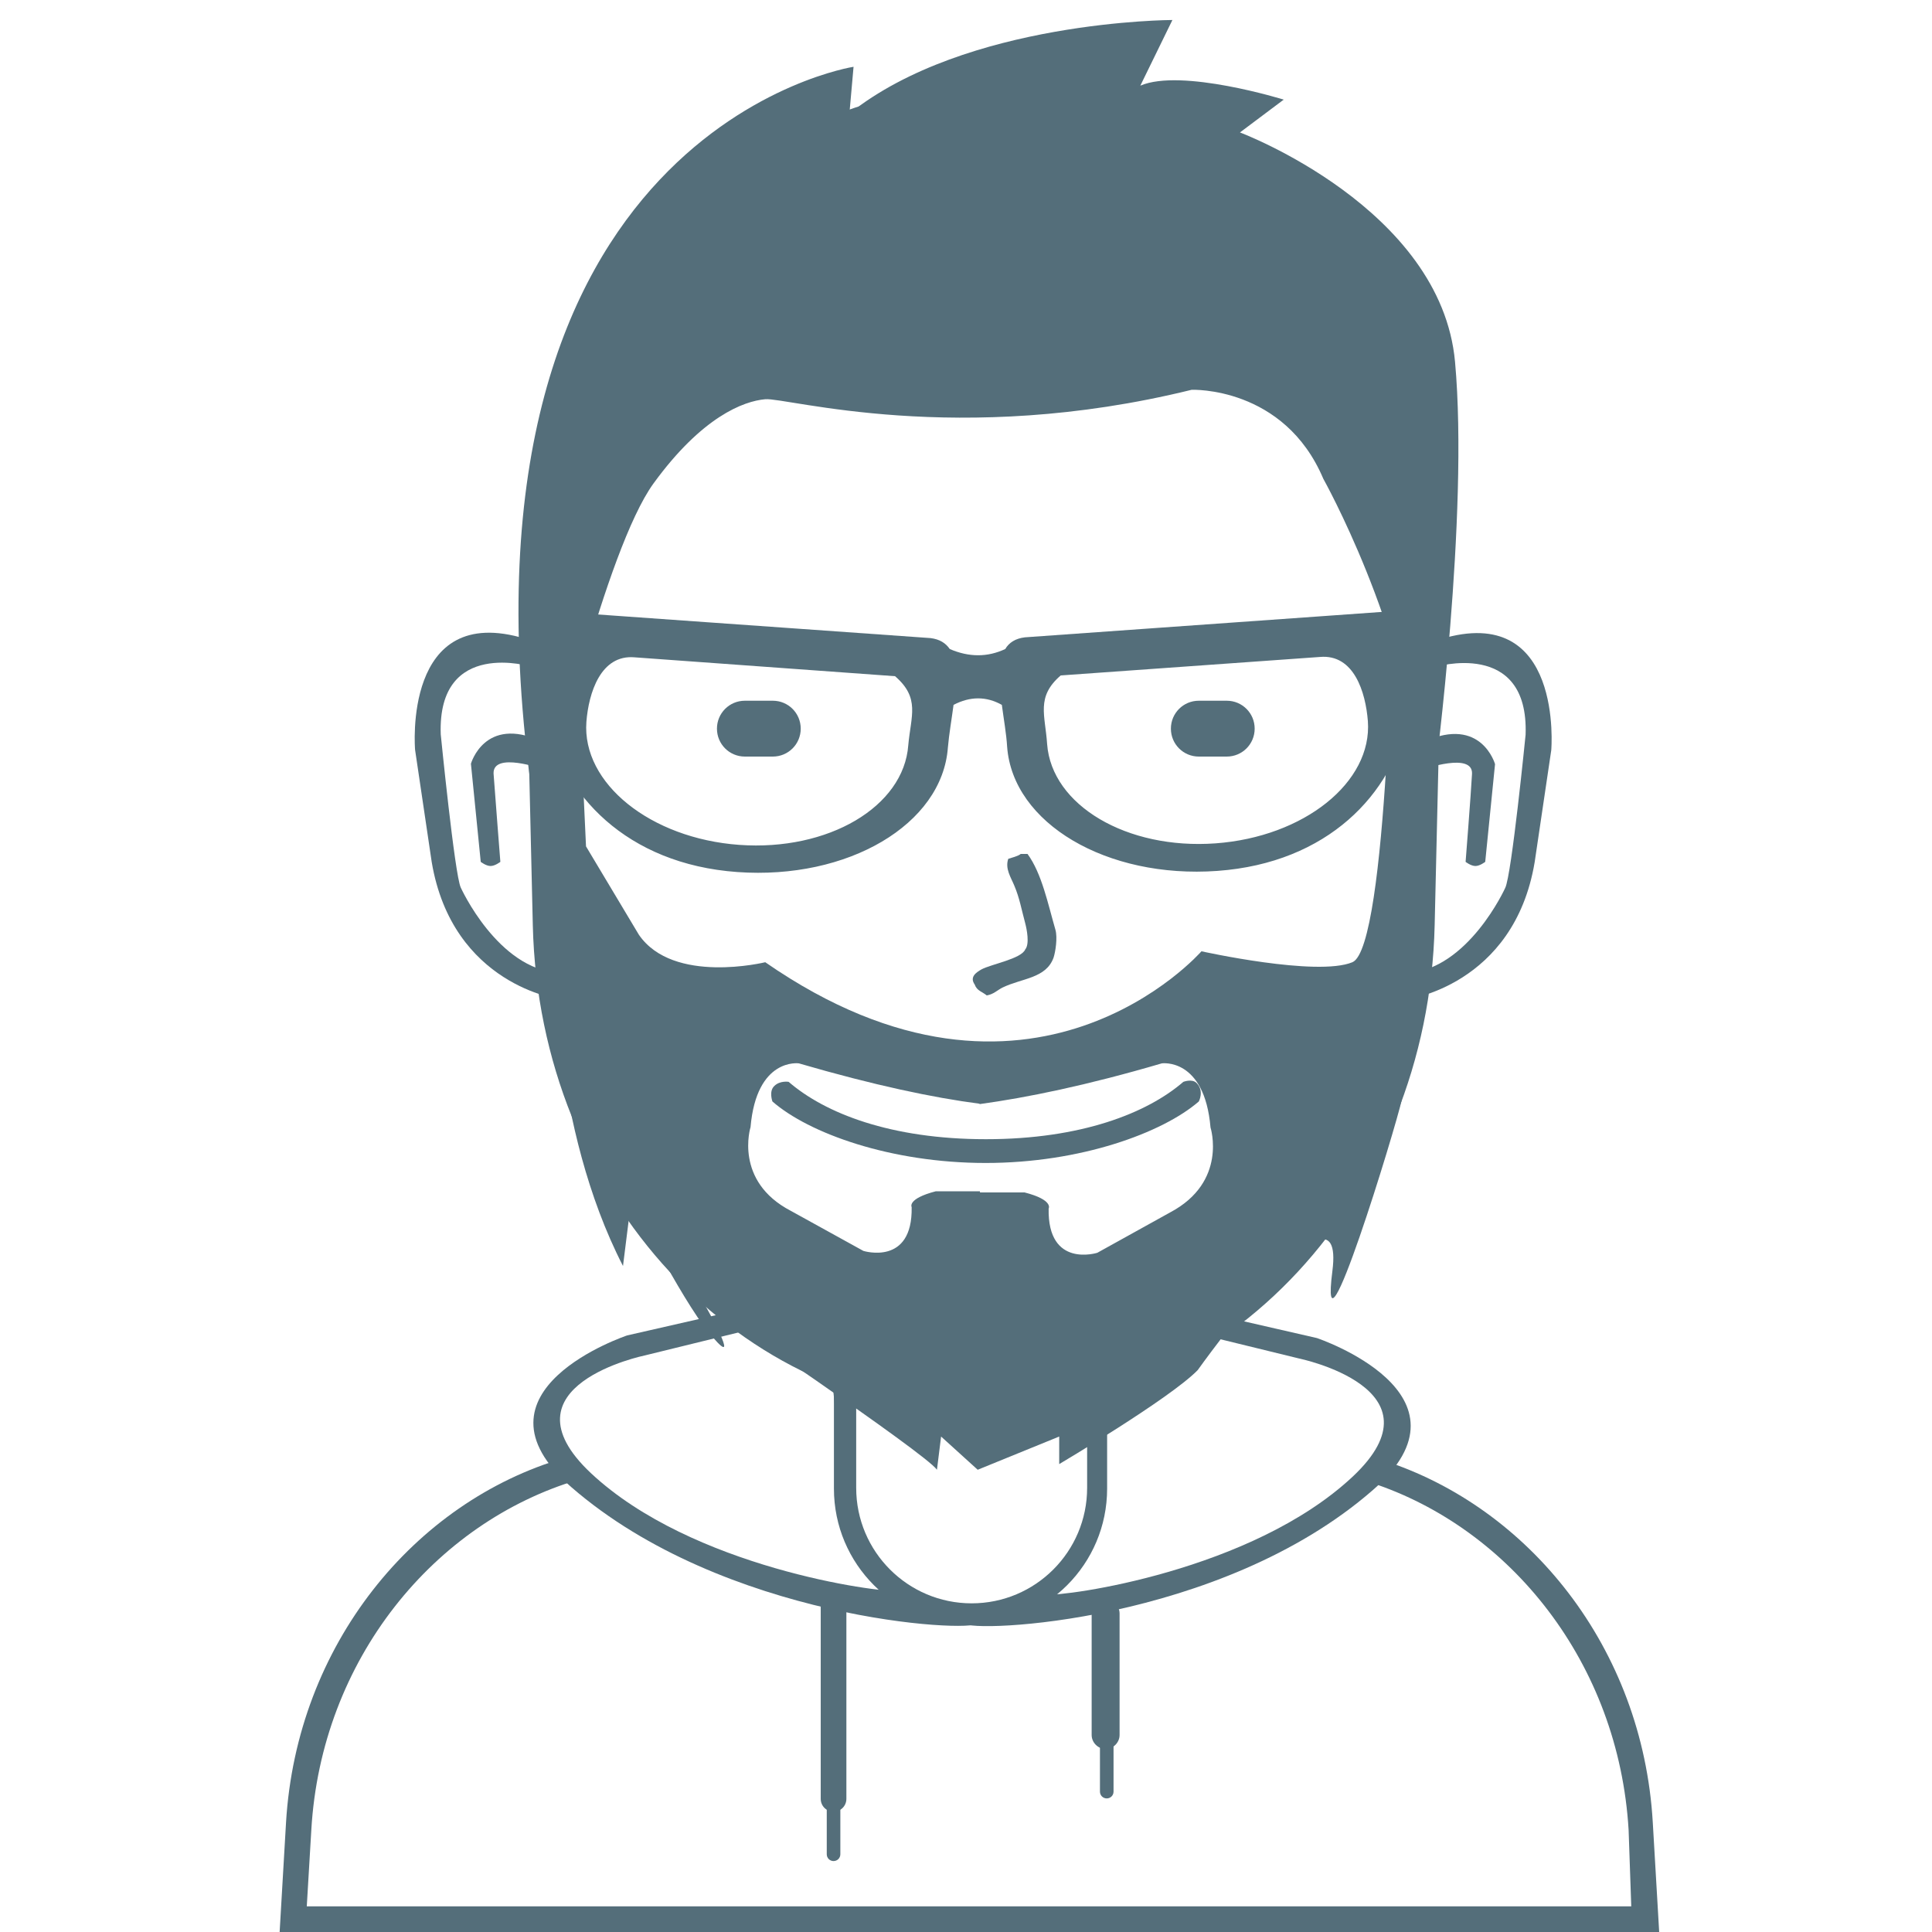 <?xml version="1.0" encoding="utf-8"?>
<!-- Generator: Adobe Illustrator 19.2.1, SVG Export Plug-In . SVG Version: 6.00 Build 0)  -->
<svg version="1.1"
	 id="svg4155" xmlns:cc="http://creativecommons.org/ns#" xmlns:dc="http://purl.org/dc/elements/1.1/" xmlns:rdf="http://www.w3.org/1999/02/22-rdf-syntax-ns#" xmlns:svg="http://www.w3.org/2000/svg"
	 xmlns="http://www.w3.org/2000/svg" xmlns:xlink="http://www.w3.org/1999/xlink" x="0px" y="0px" viewBox="0 0 512 512"
	 style="enable-background:new 0 0 512 512;" xml:space="preserve">
<style type="text/css">
	.st0{fill:#546E7A;}
</style>
<path id="Rounded_Rectangle_13_copy_1_" class="st0" d="M433.2,512.1L433.2,512.1H80.9l0,0h-6.8l1.7-29.1c2.8-47.1,34-85,73.7-96.6
	l3.9,5.7c-38.3,11.3-68.3,47.7-70.9,92.9l-1.2,20.2h351l-0.7-20.2c-2.6-44.2-31.3-80-68.3-92.1l3.2-5.9
	c38.7,12.4,68.8,49.7,71.5,95.9l1.7,29.1L433.2,512.1L433.2,512.1z"/>
<path id="neck_copy_5_1_" class="st0" d="M226.9,364.5v29.8c0,16.9,13.7,30.6,30.6,30.6s30.6-13.7,30.6-30.6v-31.9
	c1.8-0.5,3.5-1.1,5.3-1.8v33.9c0,20-16.2,36.2-36.2,36.2S221,414.5,221,394.5V363C223,363.7,225,363.9,226.9,364.5z"/>
<path id="Rounded_Rectangle_14_1_" class="st0" d="M220.9,421.5c1.9,0,3.4,1.5,3.4,3.4v51.8c0,1.9-1.5,3.4-3.4,3.4s-3.4-1.5-3.4-3.4
	v-51.8C217.4,423,219,421.5,220.9,421.5z"/>
<path id="Rounded_Rectangle_15_1_" class="st0" d="M293,423.9c2,0,3.7,1.7,3.7,3.7v32.2c0,2-1.7,3.7-3.7,3.7s-3.7-1.7-3.7-3.7v-32.2
	C289.3,425.5,290.9,423.9,293,423.9z"/>
<path id="Rounded_Rectangle_16_1_" class="st0" d="M220.9,476.4c1,0,1.8,0.8,1.8,1.8v13.2c0,1-0.8,1.8-1.8,1.8s-1.8-0.8-1.8-1.8
	v-13.2C219,477.2,219.8,476.4,220.9,476.4z"/>
<path id="Rounded_Rectangle_16_copy_1_" class="st0" d="M293.3,459.8c1,0,1.8,0.8,1.8,1.8v13.2c0,1-0.8,1.8-1.8,1.8
	s-1.8-0.8-1.8-1.8v-13.2C291.4,460.6,292.2,459.8,293.3,459.8z"/>
<path id="Shape_1_copy_2_1_" class="st0" d="M259.2,430.2c-2.1,2.6-67.4-1-107.8-36.1c-29.3-25.5,14.8-40.2,14.8-40.2l26.3-6
	l33.9,18l-0.4,37.7C239.9,430.6,262.6,426,259.2,430.2z M224.6,404.3l-4.6-43.5l-22.2-8.2l-26.9,6.6c0,0-39,8-14.3,31.2
	c26.7,25,76.2,31.7,81.4,31.2C243.4,421,236.4,422.8,224.6,404.3z"/>
<path id="Shape_1_copy_6_1_" class="st0" d="M255.4,430.2c2.1,2.6,67.9,0,108.4-35.3c29.3-25.5-14.8-40.3-14.8-40.3l-32.3-7.4
	l-28,14.3l-0.1,42.9C279.3,426,252.1,426,255.4,430.2z M290.3,406.6l2.6-45l19-9.5l32.3,7.9c0,0,39.1,8,14.3,31.3
	c-26.8,25.1-76.2,31.8-81.4,31.3C271.7,421.9,278.5,425.1,290.3,406.6z"/>
<path id="_x32__line" class="st0" d="M382.1,163.7l-1.9,81.5c-1.7,72.3-55.1,129.4-119.5,129.4s-117.8-57.1-119.5-129.4l-1.9-81.5
	C137.5,87,191.8,23.1,260.7,23.1S383.8,87,382.1,163.7z M260.5,31.6c-64.8,0-115.9,60.9-114.2,134l1.8,77.8
	c1.6,68.9,51.9,123.4,112.5,123.4s110.9-54.5,112.5-123.4l1.8-77.8C376.3,92.4,325.2,31.6,260.5,31.6z"/>
<path id="usta" class="st0" d="M317.7,291.9c-9.6,8.3-31.3,16.3-56.5,16.3s-46.9-7.9-56.5-16.3c0,0-1-2.7,0.5-4.1
	c1.5-1.5,3.8-1.1,3.8-1.1c9.6,8.3,27,15.2,52.3,15.2c25.2,0,42.7-6.9,52.3-15.2c0,0,2.3-0.9,3.5,0.3
	C319.2,289.1,317.7,291.9,317.7,291.9z"/>
<path id="_x2D_" class="st0" d="M243.8,320.8h33.8v5.3h-33.8V320.8z"/>
<path id="Shape_3" class="st0" d="M140.9,176.7c0,0-25-7.7-24.1,17.9c0,0,3.7,37.2,5.3,40.6c0,0,9.8,21.7,26,22.6c15.8,0.9,0,0,0,0
	l0.2,7c0,0-28.4-3.6-33.9-36.4l-4.4-29.7c0,0-3.4-39.4,29.3-29.4c31.8,9.8,0,0,0,0L140.9,176.7"/>
<path id="Shape_4" class="st0" d="M132.6,228.4c0,0-1.4,1.1-2.6,1.1s-2.6-1.1-2.6-1.1l-2.6-26c0,0,3.6-12.8,18.6-6l0.4,7.4
	c0,0-13.2-4.7-13,1.2C131.2,210.6,132.6,228.4,132.6,228.4z"/>
<path id="Shape_3_x5F_1" class="st0" d="M380.1,176.8c0,0,25.1-7.7,24.2,17.9c0,0-3.7,37.2-5.4,40.6c0,0-9.8,21.7-26.1,22.6
	c-15.9,0.9,0,0,0,0l-0.2,7c0,0,28.6-3.6,34.1-36.4l4.4-29.7c0,0,3.4-39.4-29.4-29.4c-31.9,9.8,0,0,0,0L380.1,176.8"/>
<path id="Shape_4_x5F_1" class="st0" d="M388.4,228.4c0,0,1.4,1.1,2.6,1.1s2.6-1.1,2.6-1.1l2.6-25.9c0,0-3.6-12.8-18.7-6l-0.4,7.4
	c0,0,13.3-4.7,13,1.2C389.8,210.6,388.4,228.4,388.4,228.4z"/>
<path id="new_vector_shape_done" class="st0" d="M270.5,226.3c0.6,0,1.2,0,1.8,0c3.8,5.2,5.4,13.2,7.4,20.1c0.6,2.1,0,5.9-0.5,7.4
	c-2,5.5-8.3,5.4-13.5,7.9c-1.4,0.7-2.4,1.8-4.2,2.1c-1.2-1-2.6-1.2-3.2-2.9c-1.4-2,0.4-3.2,1.8-4c2.6-1.4,10.6-2.8,11.6-5.3
	c1.2-1.4,0.4-5.4,0-6.9c-1-3.7-1.5-6.7-2.9-10c-0.9-2.2-2.5-4.5-1.6-7.1C268.1,227.3,269.8,226.9,270.5,226.3z"/>
<path id="Rounded_Rectangle_8" class="st0" d="M197.4,185.7h7.4c4.1,0,7.4,3.3,7.4,7.4s-3.3,7.4-7.4,7.4h-7.4
	c-4.1,0-7.4-3.3-7.4-7.4S193.3,185.7,197.4,185.7z"/>
<path id="Rounded_Rectangle_8_copy" class="st0" d="M317.7,185.7h7.4c4.1,0,7.4,3.3,7.4,7.4s-3.3,7.4-7.4,7.4h-7.4
	c-4.1,0-7.4-3.3-7.4-7.4S313.6,185.7,317.7,185.7z"/>
<path id="glasses" class="st0" d="M375.7,170.1c-0.7,6.1-1.3,13.6-2.7,20.2c-3.9,20-21.1,38.4-50.4,40.5s-54.2-12.6-55.7-32.9
	c-0.2-3.4-0.9-7.3-1.4-11.1c-4.1-2.3-8.4-2.3-12.8,0c-0.5,3.8-1.2,7.8-1.5,11.3c-1.5,20.4-26.5,35.1-55.8,33
	c-29.4-2.1-46.6-20.7-50.5-40.7c-1.3-6.7-2-14.2-2.7-20.3l-4.3-0.3l0.6-8.4l1.1,0.1l26.7,1.9l22.5,1.6l22.6,1.6l35.2,2.5
	c2.4,0.3,4,1.3,5.1,2.9c5.1,2.2,10,2.2,14.7,0c1-1.7,2.7-2.8,5.2-3.1l35.1-2.5l22.5-1.6l22.5-1.6l26.6-1.9l1-0.1l0.6,8.4
	L375.7,170.1z M237.2,179.2l-69-5c-9-0.8-12.2,9.4-12.8,17.1c-1.2,16.3,17,30.9,40.5,32.6c23.6,1.7,43.6-10.1,44.8-26.4
	C241.4,189.7,243.9,185,237.2,179.2z M362.5,191.1c-0.6-7.7-3.7-17.8-12.7-17l-68.7,4.9c-6.6,5.7-4.1,10.5-3.6,18.2
	c1.2,16.2,21.1,28,44.6,26.3C345.6,221.8,363.7,207.3,362.5,191.1z"/>
<path id="Shape_7" class="st0" d="M145.7,210c0,0,14.7-64.3,27.5-81.9s23.8-21.8,29.6-22.3c5.7-0.5,50.9,12.8,113-2.5
	c0,0,24.5-1,34.9,23.6c0,0,21.9,39.1,25.4,78.2h4.2c0,0,9-68.5,5.3-109.2c-3.7-40.8-57-60.8-57-60.8l11.6-8.7c0,0-27.1-8.4-38-3.7
	l8.5-17.4c0,0-54.7,0.1-85.6,24.8l1.1-12.4c0,0-108.6,16.7-85.6,189.9L145.7,210z"/>
<path id="Shape_1" class="st0" d="M371.5,291.4c-1.6,7.4-22.1,74.4-18.4,45.4s-35.7,26.3-35.7,26.3c-7.3,7.5-36.7,24.9-36.7,24.9
	v-7.3l-21.6,8.8l-9.7-8.8l-1.1,8.8c-2.9-4.3-61.6-43.9-61.6-43.9s10.1,17.9,2.2,8.8c-0.3-0.3-0.6-0.7-0.9-1
	c-8-10-20.7-35.5-20.7-35.5l-2.2,17.6c-19.1-37.1-18.4-83.4-18.4-83.4l-3.2-96.7h8.6l3.2,68.9l14,23.4c9.1,13.3,33.5,7.3,33.5,7.3
	c70.5,48.9,115.6-2.9,115.6-2.9s30.6,6.8,40,2.9c9.4-3.9,10.8-99.7,10.8-99.7h7.6C376.9,155.1,373,284,371.5,291.4z M320.8,298.8
	c-1.6-18.6-12.9-17-12.9-17c-20.1,5.9-35.9,9.1-48.3,10.8v-0.1c-12.3-1.6-28-4.9-47.9-10.7c0,0-11.2-1.6-12.8,16.9
	c0,0-4.5,14.3,10.7,22.2l19.2,10.6c0,0,13.1,4.1,12.8-11.6c0,0-1.3-2.2,6.4-4.2h11.7v0.3h11.8c7.8,2,6.4,4.3,6.4,4.3
	c-0.3,15.9,12.9,11.7,12.9,11.7l19.3-10.7C325.4,313.2,320.8,298.8,320.8,298.8z"/>
</svg>
